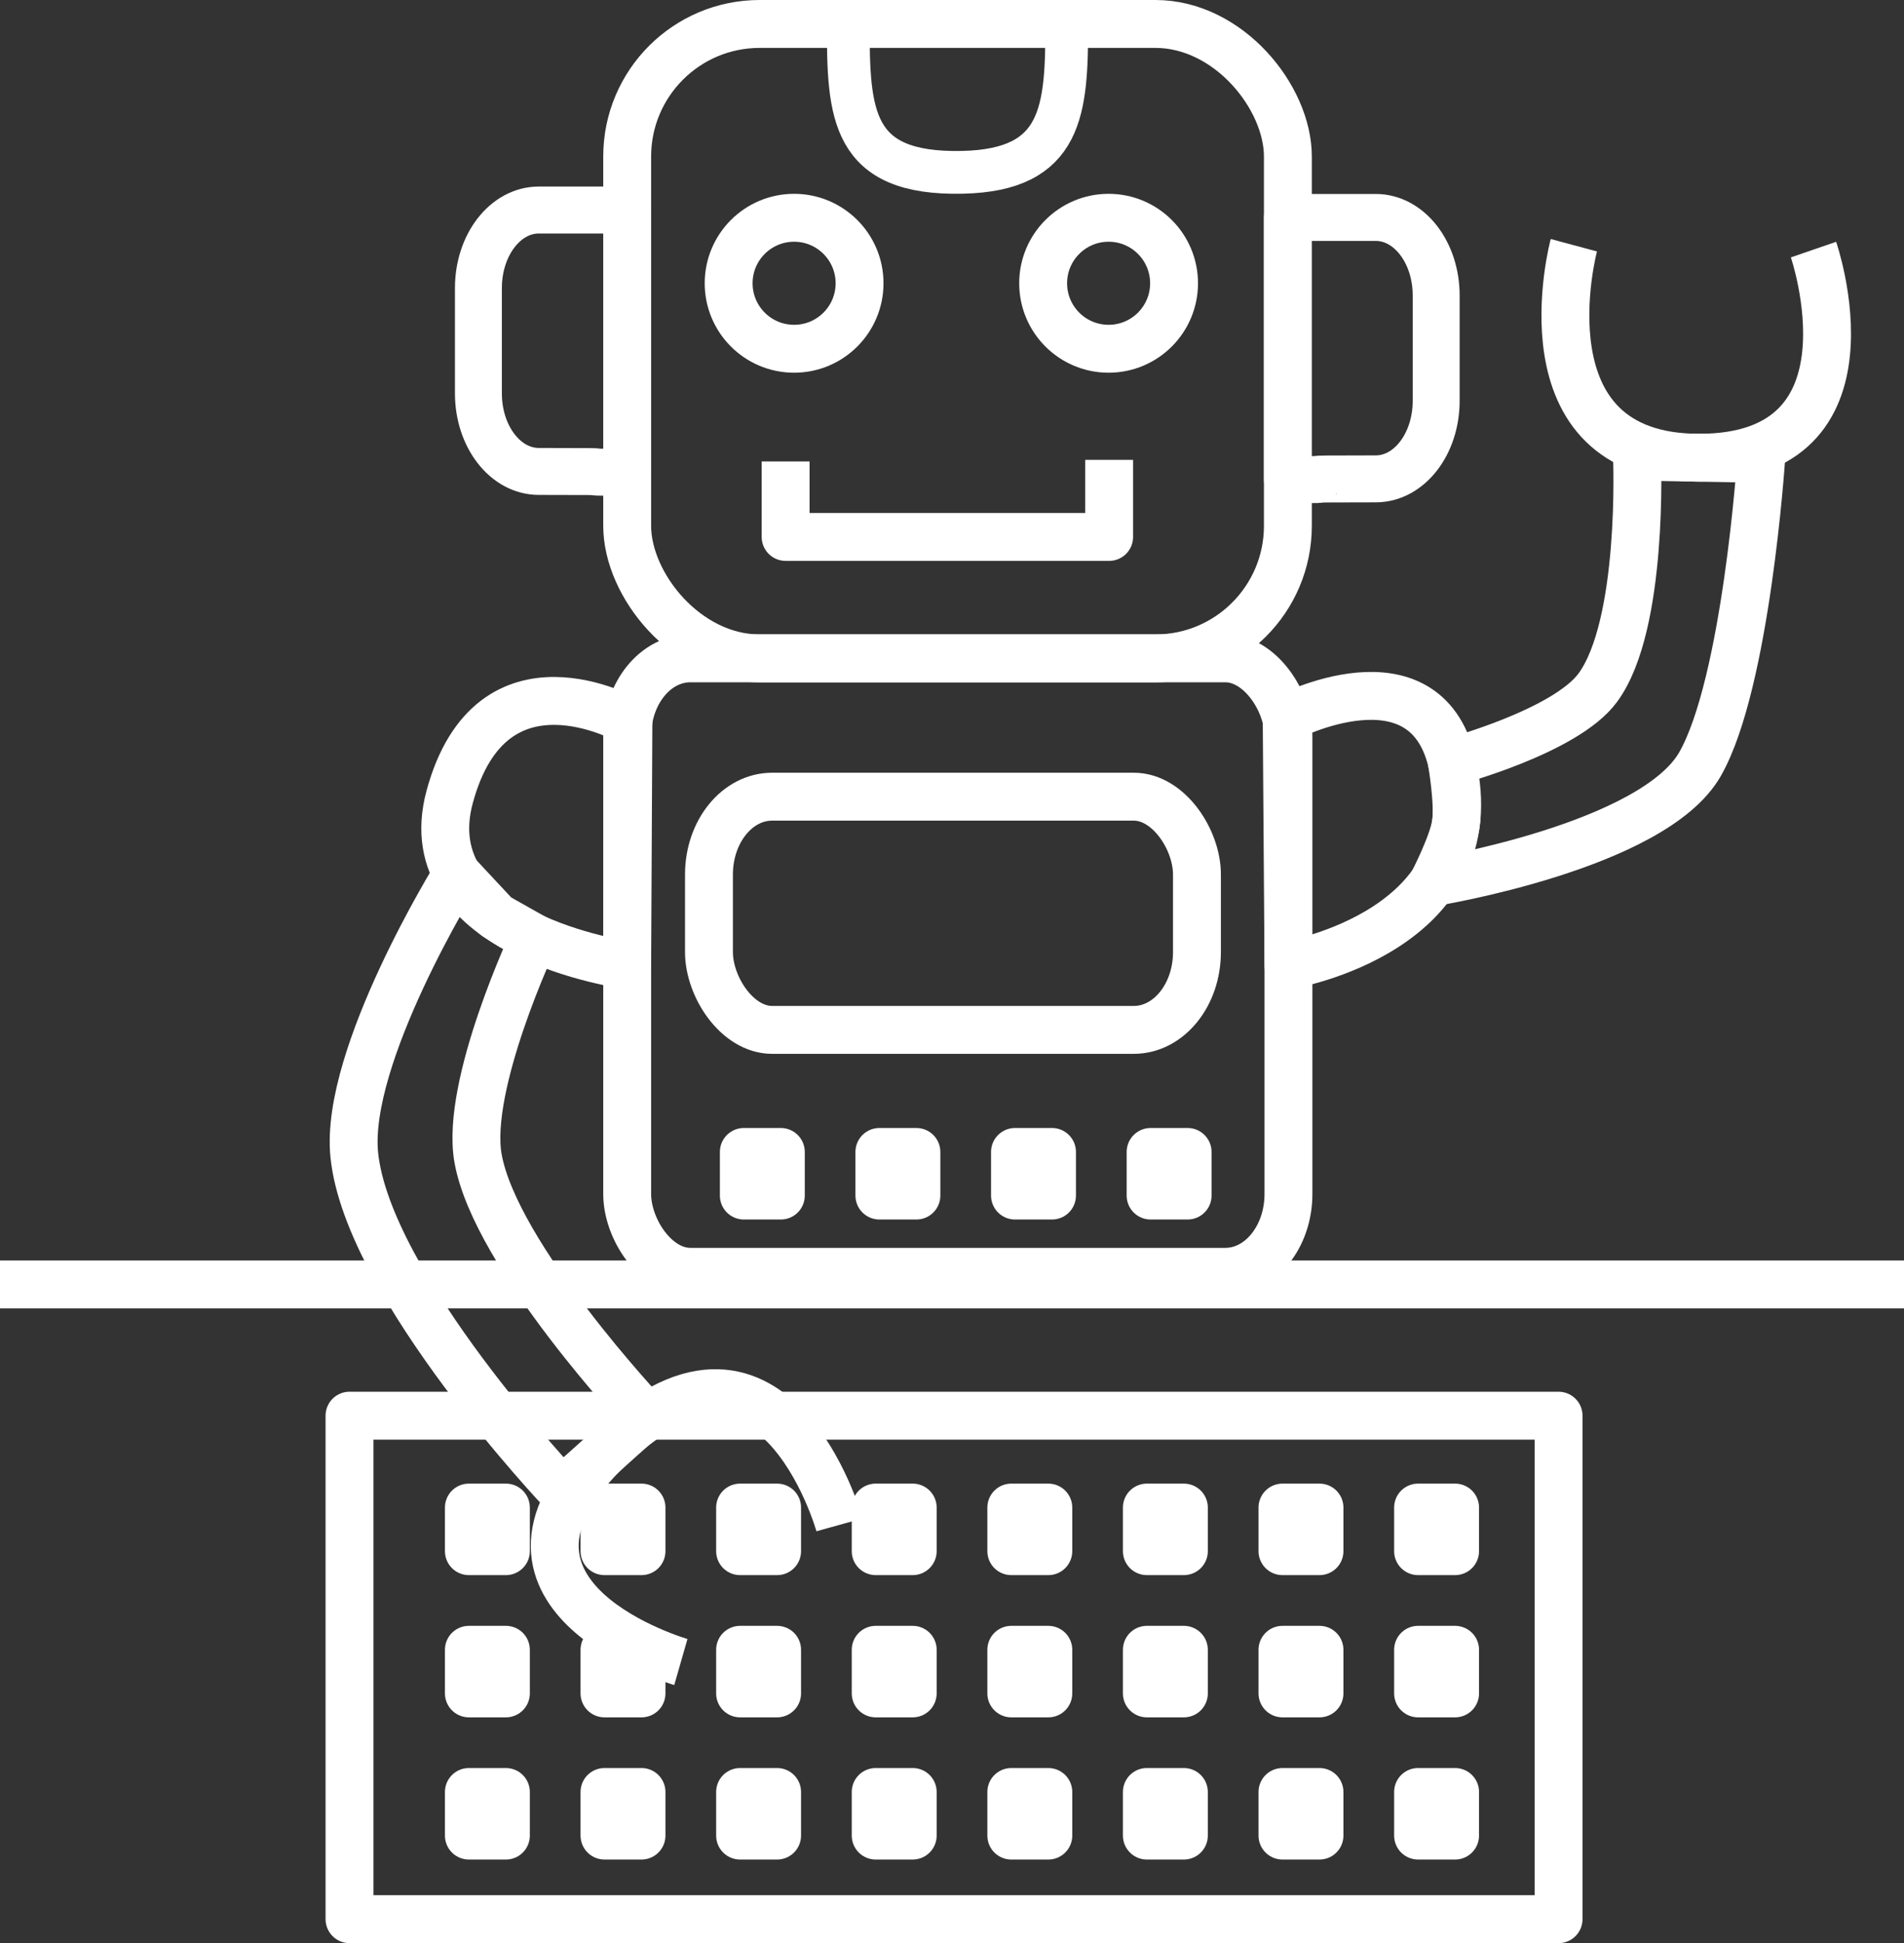 <?xml version="1.0" encoding="UTF-8" standalone="no"?>
<!-- Created with Inkscape (http://www.inkscape.org/) -->

<svg
   width="39.763mm"
   height="40.561mm"
   viewBox="0 0 39.763 40.561"
   version="1.1"
   id="svg1"
   xml:space="preserve"
   xmlns="http://www.w3.org/2000/svg"
   xmlns:svg="http://www.w3.org/2000/svg"><rect x="0" y="0" width="39.763" height="40.561" fill="#333333" stroke="none"/><defs
     id="defs1" /><g
     id="layer7"
     style="display:inline;stroke:#ffffff;stroke-opacity:1"
     transform="translate(-2.574,-2.979)"><path
       style="fill:none;stroke:#ffffff;stroke-width:1;stroke-linejoin:round;stroke-dasharray:none;stroke-opacity:1"
       d="m 15.698,18.023 c 0,0 -2.857,-1.63 -3.732,1.586 -0.792,2.911 3.706,3.515 3.706,3.515 z"
       id="path6" /><path
       style="fill:none;stroke:#ffffff;stroke-width:1;stroke-linejoin:round;stroke-dasharray:none;stroke-opacity:1"
       d="m 29.445,17.96 c 0,0 2.872,-1.489 3.449,0.921 0.847,3.536 -3.412,4.243 -3.412,4.243 z"
       id="path7" /><path
       style="fill:none;stroke:#ffffff;stroke-width:1;stroke-linejoin:round;stroke-dasharray:none;stroke-opacity:1"
       d="m 32.894,18.881 c 0,0 2.373,-0.629 3.048,-1.547 0.967,-1.313 0.819,-4.823 0.819,-4.823 l 2.593,0.045 c 0,0 -0.311,4.672 -1.274,6.369 -0.978,1.723 -5.576,2.468 -5.576,2.468 0,0 0.408,-0.786 0.474,-1.216 0.066,-0.428 -0.085,-1.297 -0.085,-1.297 z"
       id="path8" /><path
       style="fill:none;stroke:#ffffff;stroke-width:1;stroke-linejoin:round;stroke-dasharray:none;stroke-opacity:1"
       d="m 35.442,8.098 c 0,0 -1.192,4.436 2.616,4.436 3.885,0 2.389,-4.345 2.389,-4.345"
       id="path9" /><path
       style="fill:none;stroke:#ffffff;stroke-width:1;stroke-linejoin:round;stroke-dasharray:none;stroke-opacity:1"
       d="M 2.574,29.79 H 42.337"
       id="path10" /><path
       style="fill:none;stroke:#ffffff;stroke-width:1;stroke-linejoin:round;stroke-dasharray:none;stroke-opacity:1"
       d="m 12.115,21.229 c 0,0 -2.353,3.79 -2.142,5.859 0.279,2.734 4.336,7.012 4.336,7.012 l 1.752,-1.57 c 0,0 -3.137,-3.328 -3.503,-5.369 -0.275,-1.534 1.173,-4.603 1.173,-4.603 L 12.938,22.111 Z"
       id="path11" /><path
       style="fill:none;stroke:#ffffff;stroke-width:1;stroke-linejoin:round;stroke-dasharray:none;stroke-opacity:1"
       d="m 16.793,37.672 c 0,0 -4.634,-1.332 -1.609,-4.357 3.525,-3.525 4.922,1.494 4.922,1.494"
       id="path12" /><rect
       style="fill:none;stroke:#ffffff;stroke-width:1;stroke-linejoin:round;stroke-dasharray:none;stroke-opacity:1"
       id="rect1"
       width="13.798"
       height="13.243"
       x="15.672"
       y="3.479"
       ry="2.767" /><path
       id="rect2"
       style="fill:none;stroke:#ffffff;stroke-width:0.98;stroke-linejoin:round;stroke-opacity:1"
       d="m 29.46,7.518 c 1.845,0 1.845,0 1.845,0 0.699,0 1.262,0.727 1.262,1.63 v 2.197 c 0,0.903 -0.563,1.63 -1.262,1.63 -2.254,0 -0.317,0.017 -1.845,0.017 z" /><path
       id="rect2-8"
       style="fill:none;stroke:#ffffff;stroke-width:0.98;stroke-linejoin:round;stroke-opacity:1"
       d="m 15.672,7.363 c -1.845,0 -1.845,0 -1.845,0 -0.699,0 -1.262,0.727 -1.262,1.63 v 2.197 c 0,0.903 0.563,1.63 1.262,1.63 2.254,0 0.317,0.017 1.845,0.017 z" /><path
       id="rect2-8-3"
       style="fill:none;stroke:#ffffff;stroke-width:0.893;stroke-linejoin:round;stroke-opacity:1"
       d="m 20.289,3.479 c 0,1.883 0.053,3.15 2.388,3.097 2.098,-0.047 2.175,-1.296 2.175,-3.097 z" /><circle
       style="fill:none;stroke:#ffffff;stroke-width:1;stroke-linejoin:round;stroke-dasharray:none;stroke-opacity:1"
       id="path2"
       cx="19.158"
       cy="8.892"
       r="1.367" /><circle
       style="fill:none;stroke:#ffffff;stroke-width:1;stroke-linejoin:round;stroke-dasharray:none;stroke-opacity:1"
       id="path2-3"
       cx="25.726"
       cy="8.892"
       r="1.367" /><path
       style="fill:none;stroke:#ffffff;stroke-width:1;stroke-linejoin:round;stroke-dasharray:none;stroke-opacity:1"
       d="m 18.981,12.611 v 1.576 h 6.756 v -1.609"
       id="path3" /><rect
       style="fill:none;stroke:#ffffff;stroke-width:1;stroke-linejoin:round;stroke-dasharray:none;stroke-opacity:1"
       id="rect3"
       width="13.81"
       height="12.806"
       x="15.672"
       y="16.721"
       rx="1.319"
       ry="1.624" /><rect
       style="fill:none;stroke:#ffffff;stroke-width:1;stroke-linejoin:round;stroke-dasharray:none;stroke-opacity:1"
       id="rect4"
       width="10.191"
       height="4.868"
       x="17.38"
       y="19.609"
       rx="1.319"
       ry="1.624" /><rect
       style="fill:none;stroke:#ffffff;stroke-width:1;stroke-linejoin:round;stroke-dasharray:none;stroke-opacity:1"
       id="rect5"
       width="25.25"
       height="10.51"
       x="9.873"
       y="32.53" /><rect
       style="fill:none;stroke:#ffffff;stroke-width:1;stroke-linejoin:round;stroke-dasharray:none;stroke-opacity:1"
       id="rect6"
       width="0.773"
       height="0.91"
       x="18.108"
       y="27.025" /><rect
       style="fill:none;stroke:#ffffff;stroke-width:1;stroke-linejoin:round;stroke-dasharray:none;stroke-opacity:1"
       id="rect6-8"
       width="0.773"
       height="0.91"
       x="12.366"
       y="34.448" /><rect
       style="fill:none;stroke:#ffffff;stroke-width:1;stroke-linejoin:round;stroke-dasharray:none;stroke-opacity:1"
       id="rect6-6"
       width="0.773"
       height="0.91"
       x="12.366"
       y="37.417" /><rect
       style="fill:none;stroke:#ffffff;stroke-width:1;stroke-linejoin:round;stroke-dasharray:none;stroke-opacity:1"
       id="rect6-9"
       width="0.773"
       height="0.91"
       x="12.366"
       y="40.385" /><rect
       style="fill:none;stroke:#ffffff;stroke-width:1;stroke-linejoin:round;stroke-dasharray:none;stroke-opacity:1"
       id="rect6-83"
       width="0.773"
       height="0.91"
       x="15.198"
       y="34.448" /><rect
       style="fill:none;stroke:#ffffff;stroke-width:1;stroke-linejoin:round;stroke-dasharray:none;stroke-opacity:1"
       id="rect6-89"
       width="0.773"
       height="0.91"
       x="18.03"
       y="34.448" /><rect
       style="fill:none;stroke:#ffffff;stroke-width:1;stroke-linejoin:round;stroke-dasharray:none;stroke-opacity:1"
       id="rect6-92"
       width="0.773"
       height="0.91"
       x="20.862"
       y="34.448" /><rect
       style="fill:none;stroke:#ffffff;stroke-width:1;stroke-linejoin:round;stroke-dasharray:none;stroke-opacity:1"
       id="rect6-99"
       width="0.773"
       height="0.91"
       x="23.694"
       y="34.448" /><rect
       style="fill:none;stroke:#ffffff;stroke-width:1;stroke-linejoin:round;stroke-dasharray:none;stroke-opacity:1"
       id="rect6-3"
       width="0.773"
       height="0.91"
       x="26.525"
       y="34.448" /><rect
       style="fill:none;stroke:#ffffff;stroke-width:1;stroke-linejoin:round;stroke-dasharray:none;stroke-opacity:1"
       id="rect6-81"
       width="0.773"
       height="0.91"
       x="29.357"
       y="34.448" /><rect
       style="fill:none;stroke:#ffffff;stroke-width:1;stroke-linejoin:round;stroke-dasharray:none;stroke-opacity:1"
       id="rect6-82"
       width="0.773"
       height="0.91"
       x="32.189"
       y="34.448" /><rect
       style="fill:none;stroke:#ffffff;stroke-width:1;stroke-linejoin:round;stroke-dasharray:none;stroke-opacity:1"
       id="rect6-90"
       width="0.773"
       height="0.91"
       x="15.198"
       y="37.417" /><rect
       style="fill:none;stroke:#ffffff;stroke-width:1;stroke-linejoin:round;stroke-dasharray:none;stroke-opacity:1"
       id="rect6-96"
       width="0.773"
       height="0.91"
       x="18.03"
       y="37.417" /><rect
       style="fill:none;stroke:#ffffff;stroke-width:1;stroke-linejoin:round;stroke-dasharray:none;stroke-opacity:1"
       id="rect6-0"
       width="0.773"
       height="0.91"
       x="20.862"
       y="37.417" /><rect
       style="fill:none;stroke:#ffffff;stroke-width:1;stroke-linejoin:round;stroke-dasharray:none;stroke-opacity:1"
       id="rect6-1"
       width="0.773"
       height="0.91"
       x="23.694"
       y="37.417" /><rect
       style="fill:none;stroke:#ffffff;stroke-width:1;stroke-linejoin:round;stroke-dasharray:none;stroke-opacity:1"
       id="rect6-67"
       width="0.773"
       height="0.91"
       x="26.525"
       y="37.417" /><rect
       style="fill:none;stroke:#ffffff;stroke-width:1;stroke-linejoin:round;stroke-dasharray:none;stroke-opacity:1"
       id="rect6-64"
       width="0.773"
       height="0.91"
       x="29.357"
       y="37.417" /><rect
       style="fill:none;stroke:#ffffff;stroke-width:1;stroke-linejoin:round;stroke-dasharray:none;stroke-opacity:1"
       id="rect6-5"
       width="0.773"
       height="0.91"
       x="32.189"
       y="37.417" /><rect
       style="fill:none;stroke:#ffffff;stroke-width:1;stroke-linejoin:round;stroke-dasharray:none;stroke-opacity:1"
       id="rect6-06"
       width="0.773"
       height="0.91"
       x="15.198"
       y="40.385" /><rect
       style="fill:none;stroke:#ffffff;stroke-width:1;stroke-linejoin:round;stroke-dasharray:none;stroke-opacity:1"
       id="rect6-28"
       width="0.773"
       height="0.91"
       x="18.03"
       y="40.385" /><rect
       style="fill:none;stroke:#ffffff;stroke-width:1;stroke-linejoin:round;stroke-dasharray:none;stroke-opacity:1"
       id="rect6-70"
       width="0.773"
       height="0.91"
       x="20.862"
       y="40.385" /><rect
       style="fill:none;stroke:#ffffff;stroke-width:1;stroke-linejoin:round;stroke-dasharray:none;stroke-opacity:1"
       id="rect6-37"
       width="0.773"
       height="0.91"
       x="23.694"
       y="40.385" /><rect
       style="fill:none;stroke:#ffffff;stroke-width:1;stroke-linejoin:round;stroke-dasharray:none;stroke-opacity:1"
       id="rect6-45"
       width="0.773"
       height="0.91"
       x="26.525"
       y="40.385" /><rect
       style="fill:none;stroke:#ffffff;stroke-width:1;stroke-linejoin:round;stroke-dasharray:none;stroke-opacity:1"
       id="rect6-909"
       width="0.773"
       height="0.91"
       x="29.357"
       y="40.385" /><rect
       style="fill:none;stroke:#ffffff;stroke-width:1;stroke-linejoin:round;stroke-dasharray:none;stroke-opacity:1"
       id="rect6-10"
       width="0.773"
       height="0.91"
       x="32.189"
       y="40.385" /><rect
       style="fill:none;stroke:#ffffff;stroke-width:1;stroke-linejoin:round;stroke-dasharray:none;stroke-opacity:1"
       id="rect6-2"
       width="0.773"
       height="0.91"
       x="20.939"
       y="27.025" /><rect
       style="fill:none;stroke:#ffffff;stroke-width:1;stroke-linejoin:round;stroke-dasharray:none;stroke-opacity:1"
       id="rect6-7"
       width="0.773"
       height="0.91"
       x="23.771"
       y="27.025" /><rect
       style="fill:none;stroke:#ffffff;stroke-width:1;stroke-linejoin:round;stroke-dasharray:none;stroke-opacity:1"
       id="rect6-4"
       width="0.773"
       height="0.91"
       x="26.603"
       y="27.025" /></g></svg>
